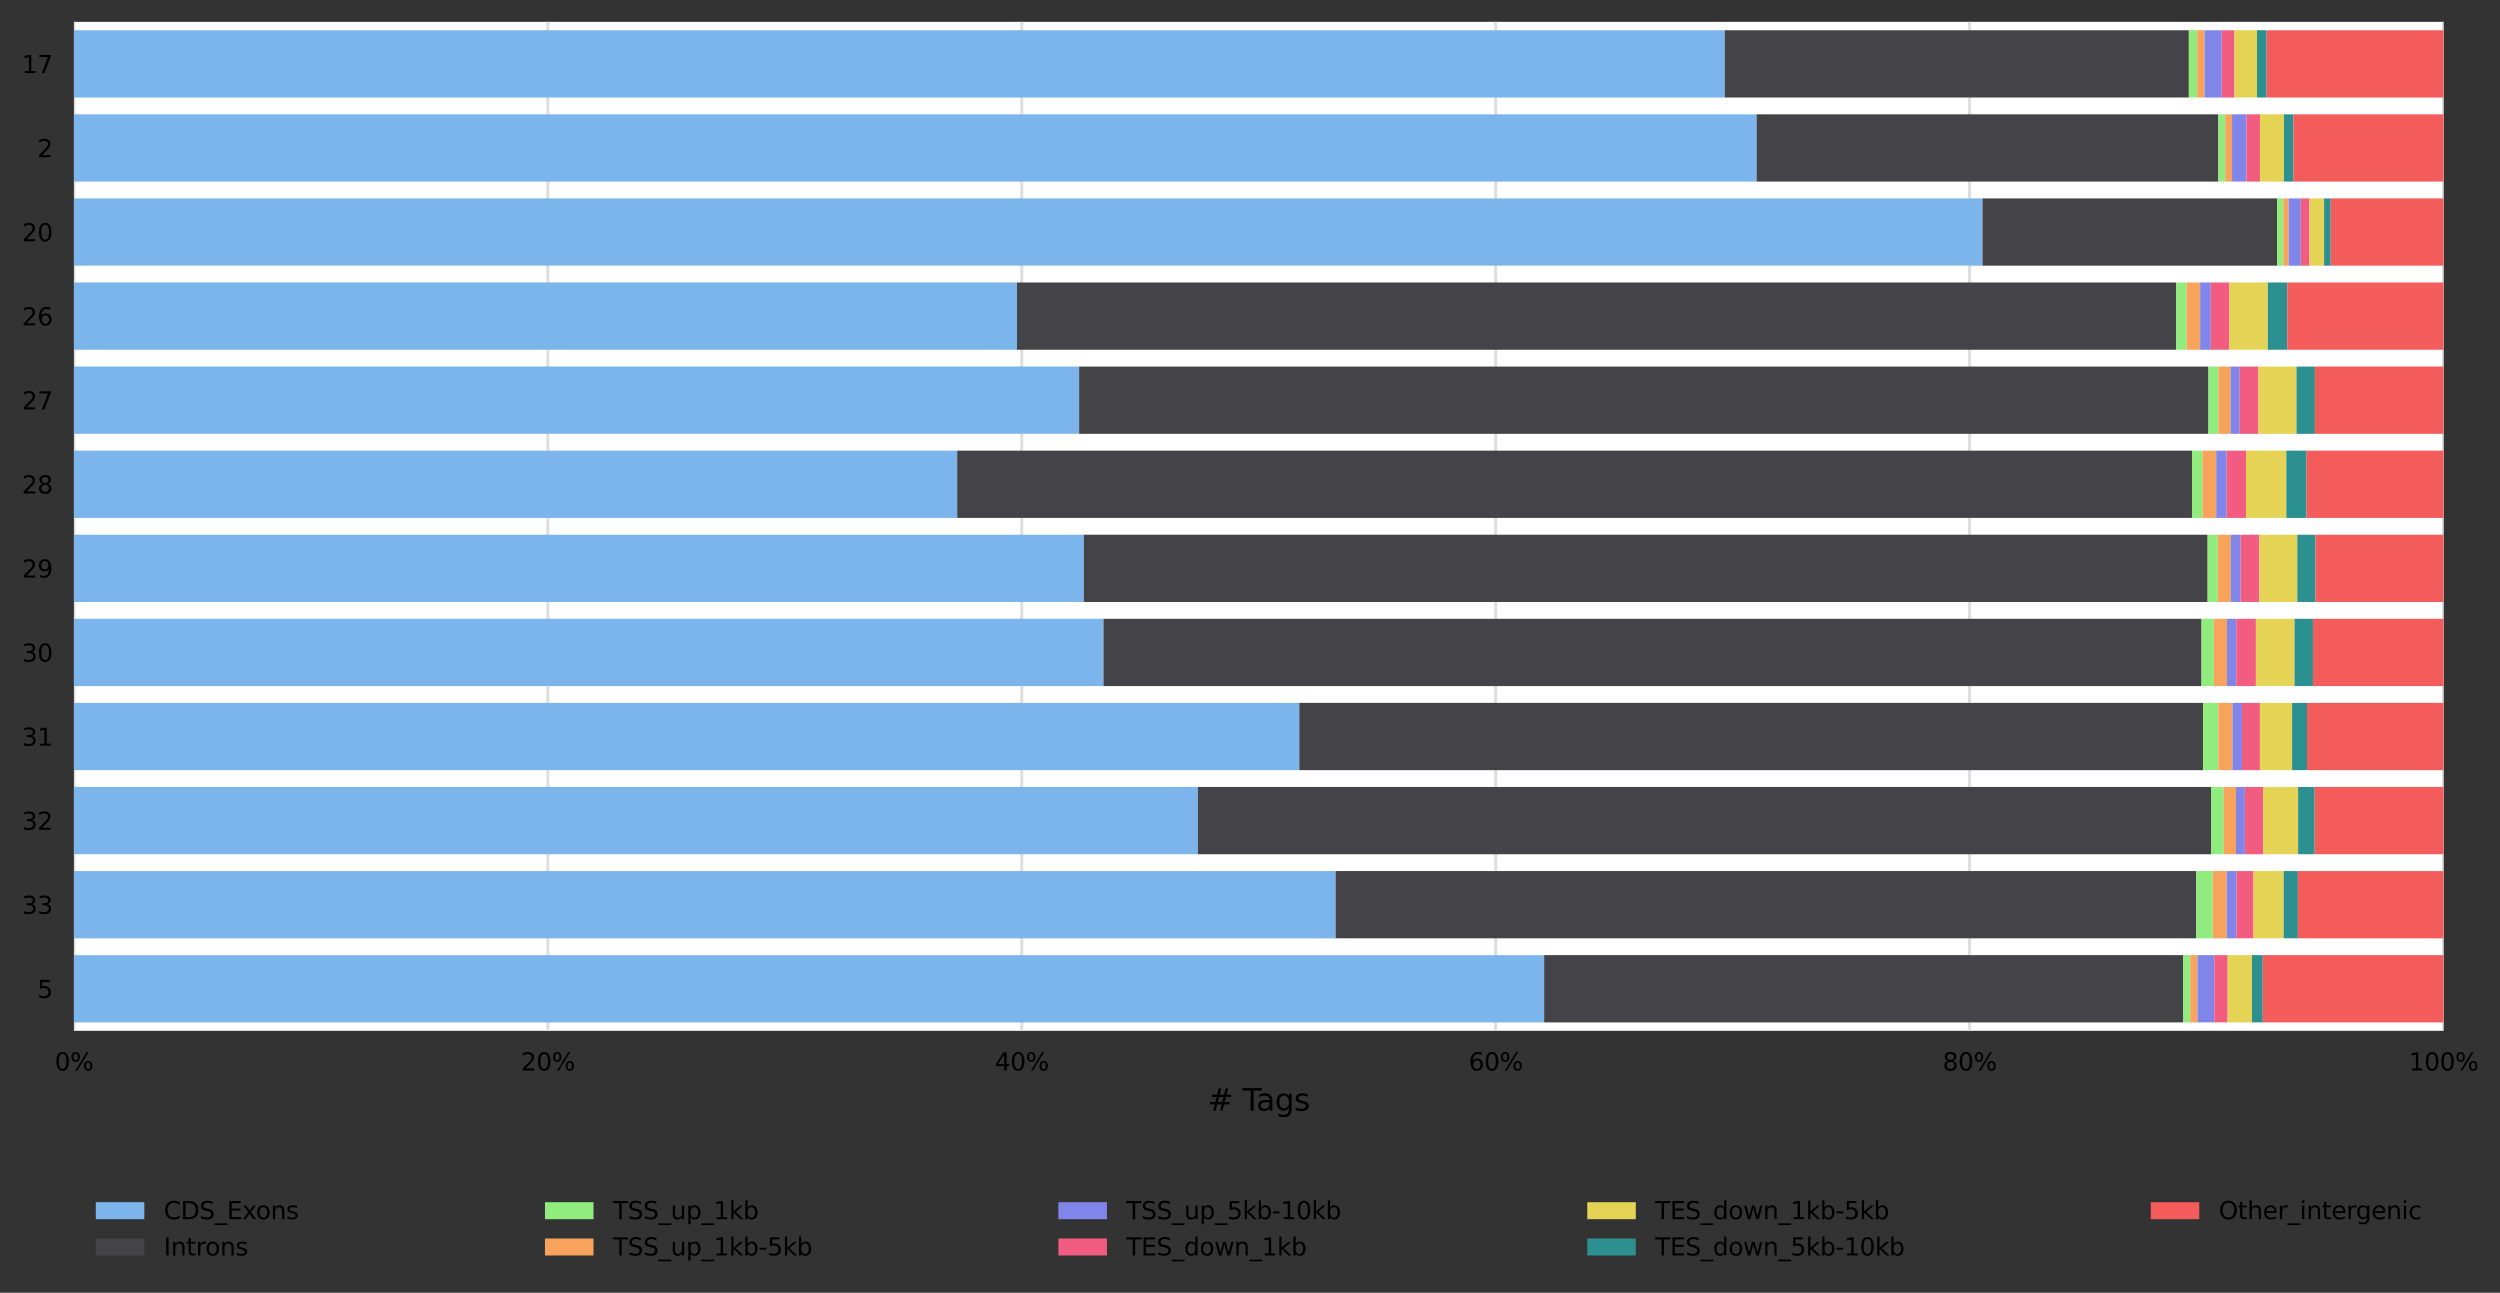<?xml version="1.0" encoding="utf-8" standalone="no"?>
<!DOCTYPE svg PUBLIC "-//W3C//DTD SVG 1.1//EN"
  "http://www.w3.org/Graphics/SVG/1.1/DTD/svg11.dtd">
<svg xmlns:xlink="http://www.w3.org/1999/xlink" width="824.216pt" height="426.2pt" viewBox="0 0 824.216 426.2" xmlns="http://www.w3.org/2000/svg" version="1.1">
 <rect x="0" y="0" width="824.216" height="426.2" fill="#333333" stroke="none"/>
 <defs>
  <style type="text/css">*{stroke-linejoin: round; stroke-linecap: butt}</style>
 </defs>
 <g id="figure_1">
  <g id="axes_1">
   <g id="patch_1">
    <path d="M 24.38 339.84 
L 805.58 339.84 
L 805.58 7.2 
L 24.38 7.2 
z
" style="fill: #ffffff"/>
   </g>
   <g id="matplotlib.axis_1">
    <g id="xtick_1">
     <g id="line2d_1">
      <path d="M 24.38 339.84 
L 24.38 7.2 
" clip-path="url(#pb02e58cb2a)" style="fill: none; stroke: #dedede; stroke-linecap: square"/>
     </g>
     <g id="text_1">
      <!-- 0% -->
      <g transform="translate(18.034 352.919) scale(0.08 -0.08)">
       <defs>
        <path id="DejaVuSans-30" d="M 2034 4250 
Q 1547 4250 1301 3770 
Q 1056 3291 1056 2328 
Q 1056 1369 1301 889 
Q 1547 409 2034 409 
Q 2525 409 2770 889 
Q 3016 1369 3016 2328 
Q 3016 3291 2770 3770 
Q 2525 4250 2034 4250 
z
M 2034 4750 
Q 2819 4750 3233 4129 
Q 3647 3509 3647 2328 
Q 3647 1150 3233 529 
Q 2819 -91 2034 -91 
Q 1250 -91 836 529 
Q 422 1150 422 2328 
Q 422 3509 836 4129 
Q 1250 4750 2034 4750 
z
" transform="scale(0.016)"/>
        <path id="DejaVuSans-25" d="M 4653 2053 
Q 4381 2053 4226 1822 
Q 4072 1591 4072 1178 
Q 4072 772 4226 539 
Q 4381 306 4653 306 
Q 4919 306 5073 539 
Q 5228 772 5228 1178 
Q 5228 1588 5073 1820 
Q 4919 2053 4653 2053 
z
M 4653 2450 
Q 5147 2450 5437 2106 
Q 5728 1763 5728 1178 
Q 5728 594 5436 251 
Q 5144 -91 4653 -91 
Q 4153 -91 3862 251 
Q 3572 594 3572 1178 
Q 3572 1766 3864 2108 
Q 4156 2450 4653 2450 
z
M 1428 4353 
Q 1159 4353 1004 4120 
Q 850 3888 850 3481 
Q 850 3069 1003 2837 
Q 1156 2606 1428 2606 
Q 1700 2606 1854 2837 
Q 2009 3069 2009 3481 
Q 2009 3884 1853 4118 
Q 1697 4353 1428 4353 
z
M 4250 4750 
L 4750 4750 
L 1831 -91 
L 1331 -91 
L 4250 4750 
z
M 1428 4750 
Q 1922 4750 2215 4408 
Q 2509 4066 2509 3481 
Q 2509 2891 2217 2550 
Q 1925 2209 1428 2209 
Q 931 2209 642 2551 
Q 353 2894 353 3481 
Q 353 4063 643 4406 
Q 934 4750 1428 4750 
z
" transform="scale(0.016)"/>
       </defs>
       <use xlink:href="#DejaVuSans-30"/>
       <use xlink:href="#DejaVuSans-25" x="63.623"/>
      </g>
     </g>
    </g>
    <g id="xtick_2">
     <g id="line2d_2">
      <path d="M 180.62 339.84 
L 180.62 7.2 
" clip-path="url(#pb02e58cb2a)" style="fill: none; stroke: #dedede; stroke-linecap: square"/>
     </g>
     <g id="text_2">
      <!-- 20% -->
      <g transform="translate(171.729 352.919) scale(0.08 -0.08)">
       <defs>
        <path id="DejaVuSans-32" d="M 1228 531 
L 3431 531 
L 3431 0 
L 469 0 
L 469 531 
Q 828 903 1448 1529 
Q 2069 2156 2228 2338 
Q 2531 2678 2651 2914 
Q 2772 3150 2772 3378 
Q 2772 3750 2511 3984 
Q 2250 4219 1831 4219 
Q 1534 4219 1204 4116 
Q 875 4013 500 3803 
L 500 4441 
Q 881 4594 1212 4672 
Q 1544 4750 1819 4750 
Q 2544 4750 2975 4387 
Q 3406 4025 3406 3419 
Q 3406 3131 3298 2873 
Q 3191 2616 2906 2266 
Q 2828 2175 2409 1742 
Q 1991 1309 1228 531 
z
" transform="scale(0.016)"/>
       </defs>
       <use xlink:href="#DejaVuSans-32"/>
       <use xlink:href="#DejaVuSans-30" x="63.623"/>
       <use xlink:href="#DejaVuSans-25" x="127.246"/>
      </g>
     </g>
    </g>
    <g id="xtick_3">
     <g id="line2d_3">
      <path d="M 336.86 339.84 
L 336.86 7.2 
" clip-path="url(#pb02e58cb2a)" style="fill: none; stroke: #dedede; stroke-linecap: square"/>
     </g>
     <g id="text_3">
      <!-- 40% -->
      <g transform="translate(327.969 352.919) scale(0.08 -0.08)">
       <defs>
        <path id="DejaVuSans-34" d="M 2419 4116 
L 825 1625 
L 2419 1625 
L 2419 4116 
z
M 2253 4666 
L 3047 4666 
L 3047 1625 
L 3713 1625 
L 3713 1100 
L 3047 1100 
L 3047 0 
L 2419 0 
L 2419 1100 
L 313 1100 
L 313 1709 
L 2253 4666 
z
" transform="scale(0.016)"/>
       </defs>
       <use xlink:href="#DejaVuSans-34"/>
       <use xlink:href="#DejaVuSans-30" x="63.623"/>
       <use xlink:href="#DejaVuSans-25" x="127.246"/>
      </g>
     </g>
    </g>
    <g id="xtick_4">
     <g id="line2d_4">
      <path d="M 493.1 339.84 
L 493.1 7.2 
" clip-path="url(#pb02e58cb2a)" style="fill: none; stroke: #dedede; stroke-linecap: square"/>
     </g>
     <g id="text_4">
      <!-- 60% -->
      <g transform="translate(484.209 352.919) scale(0.08 -0.08)">
       <defs>
        <path id="DejaVuSans-36" d="M 2113 2584 
Q 1688 2584 1439 2293 
Q 1191 2003 1191 1497 
Q 1191 994 1439 701 
Q 1688 409 2113 409 
Q 2538 409 2786 701 
Q 3034 994 3034 1497 
Q 3034 2003 2786 2293 
Q 2538 2584 2113 2584 
z
M 3366 4563 
L 3366 3988 
Q 3128 4100 2886 4159 
Q 2644 4219 2406 4219 
Q 1781 4219 1451 3797 
Q 1122 3375 1075 2522 
Q 1259 2794 1537 2939 
Q 1816 3084 2150 3084 
Q 2853 3084 3261 2657 
Q 3669 2231 3669 1497 
Q 3669 778 3244 343 
Q 2819 -91 2113 -91 
Q 1303 -91 875 529 
Q 447 1150 447 2328 
Q 447 3434 972 4092 
Q 1497 4750 2381 4750 
Q 2619 4750 2861 4703 
Q 3103 4656 3366 4563 
z
" transform="scale(0.016)"/>
       </defs>
       <use xlink:href="#DejaVuSans-36"/>
       <use xlink:href="#DejaVuSans-30" x="63.623"/>
       <use xlink:href="#DejaVuSans-25" x="127.246"/>
      </g>
     </g>
    </g>
    <g id="xtick_5">
     <g id="line2d_5">
      <path d="M 649.34 339.84 
L 649.34 7.2 
" clip-path="url(#pb02e58cb2a)" style="fill: none; stroke: #dedede; stroke-linecap: square"/>
     </g>
     <g id="text_5">
      <!-- 80% -->
      <g transform="translate(640.449 352.919) scale(0.08 -0.08)">
       <defs>
        <path id="DejaVuSans-38" d="M 2034 2216 
Q 1584 2216 1326 1975 
Q 1069 1734 1069 1313 
Q 1069 891 1326 650 
Q 1584 409 2034 409 
Q 2484 409 2743 651 
Q 3003 894 3003 1313 
Q 3003 1734 2745 1975 
Q 2488 2216 2034 2216 
z
M 1403 2484 
Q 997 2584 770 2862 
Q 544 3141 544 3541 
Q 544 4100 942 4425 
Q 1341 4750 2034 4750 
Q 2731 4750 3128 4425 
Q 3525 4100 3525 3541 
Q 3525 3141 3298 2862 
Q 3072 2584 2669 2484 
Q 3125 2378 3379 2068 
Q 3634 1759 3634 1313 
Q 3634 634 3220 271 
Q 2806 -91 2034 -91 
Q 1263 -91 848 271 
Q 434 634 434 1313 
Q 434 1759 690 2068 
Q 947 2378 1403 2484 
z
M 1172 3481 
Q 1172 3119 1398 2916 
Q 1625 2713 2034 2713 
Q 2441 2713 2670 2916 
Q 2900 3119 2900 3481 
Q 2900 3844 2670 4047 
Q 2441 4250 2034 4250 
Q 1625 4250 1398 4047 
Q 1172 3844 1172 3481 
z
" transform="scale(0.016)"/>
       </defs>
       <use xlink:href="#DejaVuSans-38"/>
       <use xlink:href="#DejaVuSans-30" x="63.623"/>
       <use xlink:href="#DejaVuSans-25" x="127.246"/>
      </g>
     </g>
    </g>
    <g id="xtick_6">
     <g id="line2d_6">
      <path d="M 805.58 339.84 
L 805.58 7.2 
" clip-path="url(#pb02e58cb2a)" style="fill: none; stroke: #dedede; stroke-linecap: square"/>
     </g>
     <g id="text_6">
      <!-- 100% -->
      <g transform="translate(794.144 352.919) scale(0.08 -0.08)">
       <defs>
        <path id="DejaVuSans-31" d="M 794 531 
L 1825 531 
L 1825 4091 
L 703 3866 
L 703 4441 
L 1819 4666 
L 2450 4666 
L 2450 531 
L 3481 531 
L 3481 0 
L 794 0 
L 794 531 
z
" transform="scale(0.016)"/>
       </defs>
       <use xlink:href="#DejaVuSans-31"/>
       <use xlink:href="#DejaVuSans-30" x="63.623"/>
       <use xlink:href="#DejaVuSans-30" x="127.246"/>
       <use xlink:href="#DejaVuSans-25" x="190.869"/>
      </g>
     </g>
    </g>
    <g id="text_7">
     <!-- # Tags -->
     <g transform="translate(398.129 366.181) scale(0.1 -0.1)">
      <defs>
       <path id="DejaVuSans-23" d="M 3272 2816 
L 2363 2816 
L 2100 1772 
L 3016 1772 
L 3272 2816 
z
M 2803 4594 
L 2478 3297 
L 3391 3297 
L 3719 4594 
L 4219 4594 
L 3897 3297 
L 4872 3297 
L 4872 2816 
L 3775 2816 
L 3519 1772 
L 4513 1772 
L 4513 1294 
L 3397 1294 
L 3072 0 
L 2572 0 
L 2894 1294 
L 1978 1294 
L 1656 0 
L 1153 0 
L 1478 1294 
L 494 1294 
L 494 1772 
L 1594 1772 
L 1856 2816 
L 850 2816 
L 850 3297 
L 1978 3297 
L 2297 4594 
L 2803 4594 
z
" transform="scale(0.016)"/>
       <path id="DejaVuSans-20" transform="scale(0.016)"/>
       <path id="DejaVuSans-54" d="M -19 4666 
L 3928 4666 
L 3928 4134 
L 2272 4134 
L 2272 0 
L 1638 0 
L 1638 4134 
L -19 4134 
L -19 4666 
z
" transform="scale(0.016)"/>
       <path id="DejaVuSans-61" d="M 2194 1759 
Q 1497 1759 1228 1600 
Q 959 1441 959 1056 
Q 959 750 1161 570 
Q 1363 391 1709 391 
Q 2188 391 2477 730 
Q 2766 1069 2766 1631 
L 2766 1759 
L 2194 1759 
z
M 3341 1997 
L 3341 0 
L 2766 0 
L 2766 531 
Q 2569 213 2275 61 
Q 1981 -91 1556 -91 
Q 1019 -91 701 211 
Q 384 513 384 1019 
Q 384 1609 779 1909 
Q 1175 2209 1959 2209 
L 2766 2209 
L 2766 2266 
Q 2766 2663 2505 2880 
Q 2244 3097 1772 3097 
Q 1472 3097 1187 3025 
Q 903 2953 641 2809 
L 641 3341 
Q 956 3463 1253 3523 
Q 1550 3584 1831 3584 
Q 2591 3584 2966 3190 
Q 3341 2797 3341 1997 
z
" transform="scale(0.016)"/>
       <path id="DejaVuSans-67" d="M 2906 1791 
Q 2906 2416 2648 2759 
Q 2391 3103 1925 3103 
Q 1463 3103 1205 2759 
Q 947 2416 947 1791 
Q 947 1169 1205 825 
Q 1463 481 1925 481 
Q 2391 481 2648 825 
Q 2906 1169 2906 1791 
z
M 3481 434 
Q 3481 -459 3084 -895 
Q 2688 -1331 1869 -1331 
Q 1566 -1331 1297 -1286 
Q 1028 -1241 775 -1147 
L 775 -588 
Q 1028 -725 1275 -790 
Q 1522 -856 1778 -856 
Q 2344 -856 2625 -561 
Q 2906 -266 2906 331 
L 2906 616 
Q 2728 306 2450 153 
Q 2172 0 1784 0 
Q 1141 0 747 490 
Q 353 981 353 1791 
Q 353 2603 747 3093 
Q 1141 3584 1784 3584 
Q 2172 3584 2450 3431 
Q 2728 3278 2906 2969 
L 2906 3500 
L 3481 3500 
L 3481 434 
z
" transform="scale(0.016)"/>
       <path id="DejaVuSans-73" d="M 2834 3397 
L 2834 2853 
Q 2591 2978 2328 3040 
Q 2066 3103 1784 3103 
Q 1356 3103 1142 2972 
Q 928 2841 928 2578 
Q 928 2378 1081 2264 
Q 1234 2150 1697 2047 
L 1894 2003 
Q 2506 1872 2764 1633 
Q 3022 1394 3022 966 
Q 3022 478 2636 193 
Q 2250 -91 1575 -91 
Q 1294 -91 989 -36 
Q 684 19 347 128 
L 347 722 
Q 666 556 975 473 
Q 1284 391 1588 391 
Q 1994 391 2212 530 
Q 2431 669 2431 922 
Q 2431 1156 2273 1281 
Q 2116 1406 1581 1522 
L 1381 1569 
Q 847 1681 609 1914 
Q 372 2147 372 2553 
Q 372 3047 722 3315 
Q 1072 3584 1716 3584 
Q 2034 3584 2315 3537 
Q 2597 3491 2834 3397 
z
" transform="scale(0.016)"/>
      </defs>
      <use xlink:href="#DejaVuSans-23"/>
      <use xlink:href="#DejaVuSans-20" x="83.789"/>
      <use xlink:href="#DejaVuSans-54" x="115.576"/>
      <use xlink:href="#DejaVuSans-61" x="160.16"/>
      <use xlink:href="#DejaVuSans-67" x="221.439"/>
      <use xlink:href="#DejaVuSans-73" x="284.916"/>
     </g>
    </g>
   </g>
   <g id="matplotlib.axis_2">
    <g id="ytick_1">
     <g id="text_8">
      <!-- 17 -->
      <g transform="translate(7.2 24.099) scale(0.08 -0.08)">
       <defs>
        <path id="DejaVuSans-37" d="M 525 4666 
L 3525 4666 
L 3525 4397 
L 1831 0 
L 1172 0 
L 2766 4134 
L 525 4134 
L 525 4666 
z
" transform="scale(0.016)"/>
       </defs>
       <use xlink:href="#DejaVuSans-31"/>
       <use xlink:href="#DejaVuSans-37" x="63.623"/>
      </g>
     </g>
    </g>
    <g id="ytick_2">
     <g id="text_9">
      <!-- 2 -->
      <g transform="translate(12.29 51.819) scale(0.08 -0.08)">
       <use xlink:href="#DejaVuSans-32"/>
      </g>
     </g>
    </g>
    <g id="ytick_3">
     <g id="text_10">
      <!-- 20 -->
      <g transform="translate(7.2 79.539) scale(0.08 -0.08)">
       <use xlink:href="#DejaVuSans-32"/>
       <use xlink:href="#DejaVuSans-30" x="63.623"/>
      </g>
     </g>
    </g>
    <g id="ytick_4">
     <g id="text_11">
      <!-- 26 -->
      <g transform="translate(7.2 107.259) scale(0.08 -0.08)">
       <use xlink:href="#DejaVuSans-32"/>
       <use xlink:href="#DejaVuSans-36" x="63.623"/>
      </g>
     </g>
    </g>
    <g id="ytick_5">
     <g id="text_12">
      <!-- 27 -->
      <g transform="translate(7.2 134.979) scale(0.08 -0.08)">
       <use xlink:href="#DejaVuSans-32"/>
       <use xlink:href="#DejaVuSans-37" x="63.623"/>
      </g>
     </g>
    </g>
    <g id="ytick_6">
     <g id="text_13">
      <!-- 28 -->
      <g transform="translate(7.2 162.699) scale(0.08 -0.08)">
       <use xlink:href="#DejaVuSans-32"/>
       <use xlink:href="#DejaVuSans-38" x="63.623"/>
      </g>
     </g>
    </g>
    <g id="ytick_7">
     <g id="text_14">
      <!-- 29 -->
      <g transform="translate(7.2 190.419) scale(0.08 -0.08)">
       <defs>
        <path id="DejaVuSans-39" d="M 703 97 
L 703 672 
Q 941 559 1184 500 
Q 1428 441 1663 441 
Q 2288 441 2617 861 
Q 2947 1281 2994 2138 
Q 2813 1869 2534 1725 
Q 2256 1581 1919 1581 
Q 1219 1581 811 2004 
Q 403 2428 403 3163 
Q 403 3881 828 4315 
Q 1253 4750 1959 4750 
Q 2769 4750 3195 4129 
Q 3622 3509 3622 2328 
Q 3622 1225 3098 567 
Q 2575 -91 1691 -91 
Q 1453 -91 1209 -44 
Q 966 3 703 97 
z
M 1959 2075 
Q 2384 2075 2632 2365 
Q 2881 2656 2881 3163 
Q 2881 3666 2632 3958 
Q 2384 4250 1959 4250 
Q 1534 4250 1286 3958 
Q 1038 3666 1038 3163 
Q 1038 2656 1286 2365 
Q 1534 2075 1959 2075 
z
" transform="scale(0.016)"/>
       </defs>
       <use xlink:href="#DejaVuSans-32"/>
       <use xlink:href="#DejaVuSans-39" x="63.623"/>
      </g>
     </g>
    </g>
    <g id="ytick_8">
     <g id="text_15">
      <!-- 30 -->
      <g transform="translate(7.2 218.139) scale(0.08 -0.08)">
       <defs>
        <path id="DejaVuSans-33" d="M 2597 2516 
Q 3050 2419 3304 2112 
Q 3559 1806 3559 1356 
Q 3559 666 3084 287 
Q 2609 -91 1734 -91 
Q 1441 -91 1130 -33 
Q 819 25 488 141 
L 488 750 
Q 750 597 1062 519 
Q 1375 441 1716 441 
Q 2309 441 2620 675 
Q 2931 909 2931 1356 
Q 2931 1769 2642 2001 
Q 2353 2234 1838 2234 
L 1294 2234 
L 1294 2753 
L 1863 2753 
Q 2328 2753 2575 2939 
Q 2822 3125 2822 3475 
Q 2822 3834 2567 4026 
Q 2313 4219 1838 4219 
Q 1578 4219 1281 4162 
Q 984 4106 628 3988 
L 628 4550 
Q 988 4650 1302 4700 
Q 1616 4750 1894 4750 
Q 2613 4750 3031 4423 
Q 3450 4097 3450 3541 
Q 3450 3153 3228 2886 
Q 3006 2619 2597 2516 
z
" transform="scale(0.016)"/>
       </defs>
       <use xlink:href="#DejaVuSans-33"/>
       <use xlink:href="#DejaVuSans-30" x="63.623"/>
      </g>
     </g>
    </g>
    <g id="ytick_9">
     <g id="text_16">
      <!-- 31 -->
      <g transform="translate(7.2 245.859) scale(0.08 -0.08)">
       <use xlink:href="#DejaVuSans-33"/>
       <use xlink:href="#DejaVuSans-31" x="63.623"/>
      </g>
     </g>
    </g>
    <g id="ytick_10">
     <g id="text_17">
      <!-- 32 -->
      <g transform="translate(7.2 273.579) scale(0.08 -0.08)">
       <use xlink:href="#DejaVuSans-33"/>
       <use xlink:href="#DejaVuSans-32" x="63.623"/>
      </g>
     </g>
    </g>
    <g id="ytick_11">
     <g id="text_18">
      <!-- 33 -->
      <g transform="translate(7.2 301.299) scale(0.08 -0.08)">
       <use xlink:href="#DejaVuSans-33"/>
       <use xlink:href="#DejaVuSans-33" x="63.623"/>
      </g>
     </g>
    </g>
    <g id="ytick_12">
     <g id="text_19">
      <!-- 5 -->
      <g transform="translate(12.29 329.019) scale(0.08 -0.08)">
       <defs>
        <path id="DejaVuSans-35" d="M 691 4666 
L 3169 4666 
L 3169 4134 
L 1269 4134 
L 1269 2991 
Q 1406 3038 1543 3061 
Q 1681 3084 1819 3084 
Q 2600 3084 3056 2656 
Q 3513 2228 3513 1497 
Q 3513 744 3044 326 
Q 2575 -91 1722 -91 
Q 1428 -91 1123 -41 
Q 819 9 494 109 
L 494 744 
Q 775 591 1075 516 
Q 1375 441 1709 441 
Q 2250 441 2565 725 
Q 2881 1009 2881 1497 
Q 2881 1984 2565 2268 
Q 2250 2553 1709 2553 
Q 1456 2553 1204 2497 
Q 953 2441 691 2322 
L 691 4666 
z
" transform="scale(0.016)"/>
       </defs>
       <use xlink:href="#DejaVuSans-35"/>
      </g>
     </g>
    </g>
   </g>
   <g id="patch_2">
    <path d="M 24.38 9.972 
L 568.611 9.972 
L 568.611 32.148 
L 24.38 32.148 
z
" clip-path="url(#pb02e58cb2a)" style="fill: #7cb5ec"/>
   </g>
   <g id="patch_3">
    <path d="M 24.38 37.692 
L 579.127 37.692 
L 579.127 59.868 
L 24.38 59.868 
z
" clip-path="url(#pb02e58cb2a)" style="fill: #7cb5ec"/>
   </g>
   <g id="patch_4">
    <path d="M 24.38 65.412 
L 653.601 65.412 
L 653.601 87.588 
L 24.38 87.588 
z
" clip-path="url(#pb02e58cb2a)" style="fill: #7cb5ec"/>
   </g>
   <g id="patch_5">
    <path d="M 24.38 93.132 
L 335.283 93.132 
L 335.283 115.308 
L 24.38 115.308 
z
" clip-path="url(#pb02e58cb2a)" style="fill: #7cb5ec"/>
   </g>
   <g id="patch_6">
    <path d="M 24.38 120.852 
L 355.781 120.852 
L 355.781 143.028 
L 24.38 143.028 
z
" clip-path="url(#pb02e58cb2a)" style="fill: #7cb5ec"/>
   </g>
   <g id="patch_7">
    <path d="M 24.38 148.572 
L 315.568 148.572 
L 315.568 170.748 
L 24.38 170.748 
z
" clip-path="url(#pb02e58cb2a)" style="fill: #7cb5ec"/>
   </g>
   <g id="patch_8">
    <path d="M 24.38 176.292 
L 357.332 176.292 
L 357.332 198.468 
L 24.38 198.468 
z
" clip-path="url(#pb02e58cb2a)" style="fill: #7cb5ec"/>
   </g>
   <g id="patch_9">
    <path d="M 24.38 204.012 
L 363.798 204.012 
L 363.798 226.188 
L 24.38 226.188 
z
" clip-path="url(#pb02e58cb2a)" style="fill: #7cb5ec"/>
   </g>
   <g id="patch_10">
    <path d="M 24.38 231.732 
L 428.358 231.732 
L 428.358 253.908 
L 24.38 253.908 
z
" clip-path="url(#pb02e58cb2a)" style="fill: #7cb5ec"/>
   </g>
   <g id="patch_11">
    <path d="M 24.38 259.452 
L 394.906 259.452 
L 394.906 281.628 
L 24.38 281.628 
z
" clip-path="url(#pb02e58cb2a)" style="fill: #7cb5ec"/>
   </g>
   <g id="patch_12">
    <path d="M 24.38 287.172 
L 440.325 287.172 
L 440.325 309.348 
L 24.38 309.348 
z
" clip-path="url(#pb02e58cb2a)" style="fill: #7cb5ec"/>
   </g>
   <g id="patch_13">
    <path d="M 24.38 314.892 
L 509.089 314.892 
L 509.089 337.068 
L 24.38 337.068 
z
" clip-path="url(#pb02e58cb2a)" style="fill: #7cb5ec"/>
   </g>
   <g id="patch_14">
    <path d="M 568.611 9.972 
L 721.632 9.972 
L 721.632 32.148 
L 568.611 32.148 
z
" clip-path="url(#pb02e58cb2a)" style="fill: #434348"/>
   </g>
   <g id="patch_15">
    <path d="M 579.127 37.692 
L 731.367 37.692 
L 731.367 59.868 
L 579.127 59.868 
z
" clip-path="url(#pb02e58cb2a)" style="fill: #434348"/>
   </g>
   <g id="patch_16">
    <path d="M 653.601 65.412 
L 750.704 65.412 
L 750.704 87.588 
L 653.601 87.588 
z
" clip-path="url(#pb02e58cb2a)" style="fill: #434348"/>
   </g>
   <g id="patch_17">
    <path d="M 335.283 93.132 
L 717.5 93.132 
L 717.5 115.308 
L 335.283 115.308 
z
" clip-path="url(#pb02e58cb2a)" style="fill: #434348"/>
   </g>
   <g id="patch_18">
    <path d="M 355.781 120.852 
L 728.104 120.852 
L 728.104 143.028 
L 355.781 143.028 
z
" clip-path="url(#pb02e58cb2a)" style="fill: #434348"/>
   </g>
   <g id="patch_19">
    <path d="M 315.568 148.572 
L 722.698 148.572 
L 722.698 170.748 
L 315.568 170.748 
z
" clip-path="url(#pb02e58cb2a)" style="fill: #434348"/>
   </g>
   <g id="patch_20">
    <path d="M 357.332 176.292 
L 727.822 176.292 
L 727.822 198.468 
L 357.332 198.468 
z
" clip-path="url(#pb02e58cb2a)" style="fill: #434348"/>
   </g>
   <g id="patch_21">
    <path d="M 363.798 204.012 
L 725.809 204.012 
L 725.809 226.188 
L 363.798 226.188 
z
" clip-path="url(#pb02e58cb2a)" style="fill: #434348"/>
   </g>
   <g id="patch_22">
    <path d="M 428.358 231.732 
L 726.331 231.732 
L 726.331 253.908 
L 428.358 253.908 
z
" clip-path="url(#pb02e58cb2a)" style="fill: #434348"/>
   </g>
   <g id="patch_23">
    <path d="M 394.906 259.452 
L 729.049 259.452 
L 729.049 281.628 
L 394.906 281.628 
z
" clip-path="url(#pb02e58cb2a)" style="fill: #434348"/>
   </g>
   <g id="patch_24">
    <path d="M 440.325 287.172 
L 724.111 287.172 
L 724.111 309.348 
L 440.325 309.348 
z
" clip-path="url(#pb02e58cb2a)" style="fill: #434348"/>
   </g>
   <g id="patch_25">
    <path d="M 509.089 314.892 
L 719.813 314.892 
L 719.813 337.068 
L 509.089 337.068 
z
" clip-path="url(#pb02e58cb2a)" style="fill: #434348"/>
   </g>
   <g id="patch_26">
    <path d="M 721.632 9.972 
L 724.399 9.972 
L 724.399 32.148 
L 721.632 32.148 
z
" clip-path="url(#pb02e58cb2a)" style="fill: #90ed7d"/>
   </g>
   <g id="patch_27">
    <path d="M 731.367 37.692 
L 733.653 37.692 
L 733.653 59.868 
L 731.367 59.868 
z
" clip-path="url(#pb02e58cb2a)" style="fill: #90ed7d"/>
   </g>
   <g id="patch_28">
    <path d="M 750.704 65.412 
L 752.79 65.412 
L 752.79 87.588 
L 750.704 87.588 
z
" clip-path="url(#pb02e58cb2a)" style="fill: #90ed7d"/>
   </g>
   <g id="patch_29">
    <path d="M 717.5 93.132 
L 720.871 93.132 
L 720.871 115.308 
L 717.5 115.308 
z
" clip-path="url(#pb02e58cb2a)" style="fill: #90ed7d"/>
   </g>
   <g id="patch_30">
    <path d="M 728.104 120.852 
L 731.372 120.852 
L 731.372 143.028 
L 728.104 143.028 
z
" clip-path="url(#pb02e58cb2a)" style="fill: #90ed7d"/>
   </g>
   <g id="patch_31">
    <path d="M 722.698 148.572 
L 726.102 148.572 
L 726.102 170.748 
L 722.698 170.748 
z
" clip-path="url(#pb02e58cb2a)" style="fill: #90ed7d"/>
   </g>
   <g id="patch_32">
    <path d="M 727.822 176.292 
L 731.205 176.292 
L 731.205 198.468 
L 727.822 198.468 
z
" clip-path="url(#pb02e58cb2a)" style="fill: #90ed7d"/>
   </g>
   <g id="patch_33">
    <path d="M 725.809 204.012 
L 729.866 204.012 
L 729.866 226.188 
L 725.809 226.188 
z
" clip-path="url(#pb02e58cb2a)" style="fill: #90ed7d"/>
   </g>
   <g id="patch_34">
    <path d="M 726.331 231.732 
L 731.339 231.732 
L 731.339 253.908 
L 726.331 253.908 
z
" clip-path="url(#pb02e58cb2a)" style="fill: #90ed7d"/>
   </g>
   <g id="patch_35">
    <path d="M 729.049 259.452 
L 733.135 259.452 
L 733.135 281.628 
L 729.049 281.628 
z
" clip-path="url(#pb02e58cb2a)" style="fill: #90ed7d"/>
   </g>
   <g id="patch_36">
    <path d="M 724.111 287.172 
L 729.512 287.172 
L 729.512 309.348 
L 724.111 309.348 
z
" clip-path="url(#pb02e58cb2a)" style="fill: #90ed7d"/>
   </g>
   <g id="patch_37">
    <path d="M 719.813 314.892 
L 722.085 314.892 
L 722.085 337.068 
L 719.813 337.068 
z
" clip-path="url(#pb02e58cb2a)" style="fill: #90ed7d"/>
   </g>
   <g id="patch_38">
    <path d="M 724.399 9.972 
L 726.821 9.972 
L 726.821 32.148 
L 724.399 32.148 
z
" clip-path="url(#pb02e58cb2a)" style="fill: #f7a35c"/>
   </g>
   <g id="patch_39">
    <path d="M 733.653 37.692 
L 735.88 37.692 
L 735.88 59.868 
L 733.653 59.868 
z
" clip-path="url(#pb02e58cb2a)" style="fill: #f7a35c"/>
   </g>
   <g id="patch_40">
    <path d="M 752.79 65.412 
L 754.536 65.412 
L 754.536 87.588 
L 752.79 87.588 
z
" clip-path="url(#pb02e58cb2a)" style="fill: #f7a35c"/>
   </g>
   <g id="patch_41">
    <path d="M 720.871 93.132 
L 725.358 93.132 
L 725.358 115.308 
L 720.871 115.308 
z
" clip-path="url(#pb02e58cb2a)" style="fill: #f7a35c"/>
   </g>
   <g id="patch_42">
    <path d="M 731.372 120.852 
L 735.394 120.852 
L 735.394 143.028 
L 731.372 143.028 
z
" clip-path="url(#pb02e58cb2a)" style="fill: #f7a35c"/>
   </g>
   <g id="patch_43">
    <path d="M 726.102 148.572 
L 730.648 148.572 
L 730.648 170.748 
L 726.102 170.748 
z
" clip-path="url(#pb02e58cb2a)" style="fill: #f7a35c"/>
   </g>
   <g id="patch_44">
    <path d="M 731.205 176.292 
L 735.468 176.292 
L 735.468 198.468 
L 731.205 198.468 
z
" clip-path="url(#pb02e58cb2a)" style="fill: #f7a35c"/>
   </g>
   <g id="patch_45">
    <path d="M 729.866 204.012 
L 734.216 204.012 
L 734.216 226.188 
L 729.866 226.188 
z
" clip-path="url(#pb02e58cb2a)" style="fill: #f7a35c"/>
   </g>
   <g id="patch_46">
    <path d="M 731.339 231.732 
L 735.998 231.732 
L 735.998 253.908 
L 731.339 253.908 
z
" clip-path="url(#pb02e58cb2a)" style="fill: #f7a35c"/>
   </g>
   <g id="patch_47">
    <path d="M 733.135 259.452 
L 737.181 259.452 
L 737.181 281.628 
L 733.135 281.628 
z
" clip-path="url(#pb02e58cb2a)" style="fill: #f7a35c"/>
   </g>
   <g id="patch_48">
    <path d="M 729.512 287.172 
L 734.13 287.172 
L 734.13 309.348 
L 729.512 309.348 
z
" clip-path="url(#pb02e58cb2a)" style="fill: #f7a35c"/>
   </g>
   <g id="patch_49">
    <path d="M 722.085 314.892 
L 724.483 314.892 
L 724.483 337.068 
L 722.085 337.068 
z
" clip-path="url(#pb02e58cb2a)" style="fill: #f7a35c"/>
   </g>
   <g id="patch_50">
    <path d="M 726.821 9.972 
L 732.474 9.972 
L 732.474 32.148 
L 726.821 32.148 
z
" clip-path="url(#pb02e58cb2a)" style="fill: #8085e9"/>
   </g>
   <g id="patch_51">
    <path d="M 735.88 37.692 
L 740.629 37.692 
L 740.629 59.868 
L 735.88 59.868 
z
" clip-path="url(#pb02e58cb2a)" style="fill: #8085e9"/>
   </g>
   <g id="patch_52">
    <path d="M 754.536 65.412 
L 758.53 65.412 
L 758.53 87.588 
L 754.536 87.588 
z
" clip-path="url(#pb02e58cb2a)" style="fill: #8085e9"/>
   </g>
   <g id="patch_53">
    <path d="M 725.358 93.132 
L 728.859 93.132 
L 728.859 115.308 
L 725.358 115.308 
z
" clip-path="url(#pb02e58cb2a)" style="fill: #8085e9"/>
   </g>
   <g id="patch_54">
    <path d="M 735.394 120.852 
L 738.389 120.852 
L 738.389 143.028 
L 735.394 143.028 
z
" clip-path="url(#pb02e58cb2a)" style="fill: #8085e9"/>
   </g>
   <g id="patch_55">
    <path d="M 730.648 148.572 
L 734.112 148.572 
L 734.112 170.748 
L 730.648 170.748 
z
" clip-path="url(#pb02e58cb2a)" style="fill: #8085e9"/>
   </g>
   <g id="patch_56">
    <path d="M 735.468 176.292 
L 738.692 176.292 
L 738.692 198.468 
L 735.468 198.468 
z
" clip-path="url(#pb02e58cb2a)" style="fill: #8085e9"/>
   </g>
   <g id="patch_57">
    <path d="M 734.216 204.012 
L 737.275 204.012 
L 737.275 226.188 
L 734.216 226.188 
z
" clip-path="url(#pb02e58cb2a)" style="fill: #8085e9"/>
   </g>
   <g id="patch_58">
    <path d="M 735.998 231.732 
L 739.151 231.732 
L 739.151 253.908 
L 735.998 253.908 
z
" clip-path="url(#pb02e58cb2a)" style="fill: #8085e9"/>
   </g>
   <g id="patch_59">
    <path d="M 737.181 259.452 
L 740.103 259.452 
L 740.103 281.628 
L 737.181 281.628 
z
" clip-path="url(#pb02e58cb2a)" style="fill: #8085e9"/>
   </g>
   <g id="patch_60">
    <path d="M 734.13 287.172 
L 737.336 287.172 
L 737.336 309.348 
L 734.13 309.348 
z
" clip-path="url(#pb02e58cb2a)" style="fill: #8085e9"/>
   </g>
   <g id="patch_61">
    <path d="M 724.483 314.892 
L 730.023 314.892 
L 730.023 337.068 
L 724.483 337.068 
z
" clip-path="url(#pb02e58cb2a)" style="fill: #8085e9"/>
   </g>
   <g id="patch_62">
    <path d="M 732.474 9.972 
L 736.693 9.972 
L 736.693 32.148 
L 732.474 32.148 
z
" clip-path="url(#pb02e58cb2a)" style="fill: #f15c80"/>
   </g>
   <g id="patch_63">
    <path d="M 740.629 37.692 
L 745.079 37.692 
L 745.079 59.868 
L 740.629 59.868 
z
" clip-path="url(#pb02e58cb2a)" style="fill: #f15c80"/>
   </g>
   <g id="patch_64">
    <path d="M 758.53 65.412 
L 761.412 65.412 
L 761.412 87.588 
L 758.53 87.588 
z
" clip-path="url(#pb02e58cb2a)" style="fill: #f15c80"/>
   </g>
   <g id="patch_65">
    <path d="M 728.859 93.132 
L 734.992 93.132 
L 734.992 115.308 
L 728.859 115.308 
z
" clip-path="url(#pb02e58cb2a)" style="fill: #f15c80"/>
   </g>
   <g id="patch_66">
    <path d="M 738.389 120.852 
L 744.563 120.852 
L 744.563 143.028 
L 738.389 143.028 
z
" clip-path="url(#pb02e58cb2a)" style="fill: #f15c80"/>
   </g>
   <g id="patch_67">
    <path d="M 734.112 148.572 
L 740.471 148.572 
L 740.471 170.748 
L 734.112 170.748 
z
" clip-path="url(#pb02e58cb2a)" style="fill: #f15c80"/>
   </g>
   <g id="patch_68">
    <path d="M 738.692 176.292 
L 744.881 176.292 
L 744.881 198.468 
L 738.692 198.468 
z
" clip-path="url(#pb02e58cb2a)" style="fill: #f15c80"/>
   </g>
   <g id="patch_69">
    <path d="M 737.275 204.012 
L 743.738 204.012 
L 743.738 226.188 
L 737.275 226.188 
z
" clip-path="url(#pb02e58cb2a)" style="fill: #f15c80"/>
   </g>
   <g id="patch_70">
    <path d="M 739.151 231.732 
L 745.064 231.732 
L 745.064 253.908 
L 739.151 253.908 
z
" clip-path="url(#pb02e58cb2a)" style="fill: #f15c80"/>
   </g>
   <g id="patch_71">
    <path d="M 740.103 259.452 
L 746.119 259.452 
L 746.119 281.628 
L 740.103 281.628 
z
" clip-path="url(#pb02e58cb2a)" style="fill: #f15c80"/>
   </g>
   <g id="patch_72">
    <path d="M 737.336 287.172 
L 742.956 287.172 
L 742.956 309.348 
L 737.336 309.348 
z
" clip-path="url(#pb02e58cb2a)" style="fill: #f15c80"/>
   </g>
   <g id="patch_73">
    <path d="M 730.023 314.892 
L 734.418 314.892 
L 734.418 337.068 
L 730.023 337.068 
z
" clip-path="url(#pb02e58cb2a)" style="fill: #f15c80"/>
   </g>
   <g id="patch_74">
    <path d="M 736.693 9.972 
L 744.106 9.972 
L 744.106 32.148 
L 736.693 32.148 
z
" clip-path="url(#pb02e58cb2a)" style="fill: #e4d354"/>
   </g>
   <g id="patch_75">
    <path d="M 745.079 37.692 
L 752.985 37.692 
L 752.985 59.868 
L 745.079 59.868 
z
" clip-path="url(#pb02e58cb2a)" style="fill: #e4d354"/>
   </g>
   <g id="patch_76">
    <path d="M 761.412 65.412 
L 766.218 65.412 
L 766.218 87.588 
L 761.412 87.588 
z
" clip-path="url(#pb02e58cb2a)" style="fill: #e4d354"/>
   </g>
   <g id="patch_77">
    <path d="M 734.992 93.132 
L 747.668 93.132 
L 747.668 115.308 
L 734.992 115.308 
z
" clip-path="url(#pb02e58cb2a)" style="fill: #e4d354"/>
   </g>
   <g id="patch_78">
    <path d="M 744.563 120.852 
L 757.131 120.852 
L 757.131 143.028 
L 744.563 143.028 
z
" clip-path="url(#pb02e58cb2a)" style="fill: #e4d354"/>
   </g>
   <g id="patch_79">
    <path d="M 740.471 148.572 
L 753.777 148.572 
L 753.777 170.748 
L 740.471 170.748 
z
" clip-path="url(#pb02e58cb2a)" style="fill: #e4d354"/>
   </g>
   <g id="patch_80">
    <path d="M 744.881 176.292 
L 757.382 176.292 
L 757.382 198.468 
L 744.881 198.468 
z
" clip-path="url(#pb02e58cb2a)" style="fill: #e4d354"/>
   </g>
   <g id="patch_81">
    <path d="M 743.738 204.012 
L 756.474 204.012 
L 756.474 226.188 
L 743.738 226.188 
z
" clip-path="url(#pb02e58cb2a)" style="fill: #e4d354"/>
   </g>
   <g id="patch_82">
    <path d="M 745.064 231.732 
L 755.681 231.732 
L 755.681 253.908 
L 745.064 253.908 
z
" clip-path="url(#pb02e58cb2a)" style="fill: #e4d354"/>
   </g>
   <g id="patch_83">
    <path d="M 746.119 259.452 
L 757.652 259.452 
L 757.652 281.628 
L 746.119 281.628 
z
" clip-path="url(#pb02e58cb2a)" style="fill: #e4d354"/>
   </g>
   <g id="patch_84">
    <path d="M 742.956 287.172 
L 752.903 287.172 
L 752.903 309.348 
L 742.956 309.348 
z
" clip-path="url(#pb02e58cb2a)" style="fill: #e4d354"/>
   </g>
   <g id="patch_85">
    <path d="M 734.418 314.892 
L 742.456 314.892 
L 742.456 337.068 
L 734.418 337.068 
z
" clip-path="url(#pb02e58cb2a)" style="fill: #e4d354"/>
   </g>
   <g id="patch_86">
    <path d="M 744.106 9.972 
L 747.275 9.972 
L 747.275 32.148 
L 744.106 32.148 
z
" clip-path="url(#pb02e58cb2a)" style="fill: #2b908f"/>
   </g>
   <g id="patch_87">
    <path d="M 752.985 37.692 
L 756.139 37.692 
L 756.139 59.868 
L 752.985 59.868 
z
" clip-path="url(#pb02e58cb2a)" style="fill: #2b908f"/>
   </g>
   <g id="patch_88">
    <path d="M 766.218 65.412 
L 768.413 65.412 
L 768.413 87.588 
L 766.218 87.588 
z
" clip-path="url(#pb02e58cb2a)" style="fill: #2b908f"/>
   </g>
   <g id="patch_89">
    <path d="M 747.668 93.132 
L 754.096 93.132 
L 754.096 115.308 
L 747.668 115.308 
z
" clip-path="url(#pb02e58cb2a)" style="fill: #2b908f"/>
   </g>
   <g id="patch_90">
    <path d="M 757.131 120.852 
L 763.184 120.852 
L 763.184 143.028 
L 757.131 143.028 
z
" clip-path="url(#pb02e58cb2a)" style="fill: #2b908f"/>
   </g>
   <g id="patch_91">
    <path d="M 753.777 148.572 
L 760.45 148.572 
L 760.45 170.748 
L 753.777 170.748 
z
" clip-path="url(#pb02e58cb2a)" style="fill: #2b908f"/>
   </g>
   <g id="patch_92">
    <path d="M 757.382 176.292 
L 763.397 176.292 
L 763.397 198.468 
L 757.382 198.468 
z
" clip-path="url(#pb02e58cb2a)" style="fill: #2b908f"/>
   </g>
   <g id="patch_93">
    <path d="M 756.474 204.012 
L 762.552 204.012 
L 762.552 226.188 
L 756.474 226.188 
z
" clip-path="url(#pb02e58cb2a)" style="fill: #2b908f"/>
   </g>
   <g id="patch_94">
    <path d="M 755.681 231.732 
L 760.593 231.732 
L 760.593 253.908 
L 755.681 253.908 
z
" clip-path="url(#pb02e58cb2a)" style="fill: #2b908f"/>
   </g>
   <g id="patch_95">
    <path d="M 757.652 259.452 
L 763.112 259.452 
L 763.112 281.628 
L 757.652 281.628 
z
" clip-path="url(#pb02e58cb2a)" style="fill: #2b908f"/>
   </g>
   <g id="patch_96">
    <path d="M 752.903 287.172 
L 757.57 287.172 
L 757.57 309.348 
L 752.903 309.348 
z
" clip-path="url(#pb02e58cb2a)" style="fill: #2b908f"/>
   </g>
   <g id="patch_97">
    <path d="M 742.456 314.892 
L 745.99 314.892 
L 745.99 337.068 
L 742.456 337.068 
z
" clip-path="url(#pb02e58cb2a)" style="fill: #2b908f"/>
   </g>
   <g id="patch_98">
    <path d="M 747.275 9.972 
L 805.58 9.972 
L 805.58 32.148 
L 747.275 32.148 
z
" clip-path="url(#pb02e58cb2a)" style="fill: #f45b5b"/>
   </g>
   <g id="patch_99">
    <path d="M 756.139 37.692 
L 805.58 37.692 
L 805.58 59.868 
L 756.139 59.868 
z
" clip-path="url(#pb02e58cb2a)" style="fill: #f45b5b"/>
   </g>
   <g id="patch_100">
    <path d="M 768.413 65.412 
L 805.58 65.412 
L 805.58 87.588 
L 768.413 87.588 
z
" clip-path="url(#pb02e58cb2a)" style="fill: #f45b5b"/>
   </g>
   <g id="patch_101">
    <path d="M 754.096 93.132 
L 805.58 93.132 
L 805.58 115.308 
L 754.096 115.308 
z
" clip-path="url(#pb02e58cb2a)" style="fill: #f45b5b"/>
   </g>
   <g id="patch_102">
    <path d="M 763.184 120.852 
L 805.58 120.852 
L 805.58 143.028 
L 763.184 143.028 
z
" clip-path="url(#pb02e58cb2a)" style="fill: #f45b5b"/>
   </g>
   <g id="patch_103">
    <path d="M 760.45 148.572 
L 805.58 148.572 
L 805.58 170.748 
L 760.45 170.748 
z
" clip-path="url(#pb02e58cb2a)" style="fill: #f45b5b"/>
   </g>
   <g id="patch_104">
    <path d="M 763.397 176.292 
L 805.58 176.292 
L 805.58 198.468 
L 763.397 198.468 
z
" clip-path="url(#pb02e58cb2a)" style="fill: #f45b5b"/>
   </g>
   <g id="patch_105">
    <path d="M 762.552 204.012 
L 805.58 204.012 
L 805.58 226.188 
L 762.552 226.188 
z
" clip-path="url(#pb02e58cb2a)" style="fill: #f45b5b"/>
   </g>
   <g id="patch_106">
    <path d="M 760.593 231.732 
L 805.58 231.732 
L 805.58 253.908 
L 760.593 253.908 
z
" clip-path="url(#pb02e58cb2a)" style="fill: #f45b5b"/>
   </g>
   <g id="patch_107">
    <path d="M 763.112 259.452 
L 805.58 259.452 
L 805.58 281.628 
L 763.112 281.628 
z
" clip-path="url(#pb02e58cb2a)" style="fill: #f45b5b"/>
   </g>
   <g id="patch_108">
    <path d="M 757.57 287.172 
L 805.58 287.172 
L 805.58 309.348 
L 757.57 309.348 
z
" clip-path="url(#pb02e58cb2a)" style="fill: #f45b5b"/>
   </g>
   <g id="patch_109">
    <path d="M 745.99 314.892 
L 805.58 314.892 
L 805.58 337.068 
L 745.99 337.068 
z
" clip-path="url(#pb02e58cb2a)" style="fill: #f45b5b"/>
   </g>
   <g id="text_20">
    <!-- RSeQC: Read Distribution -->
    <g transform="translate(312.984 -20.52) scale(0.16 -0.16)">
     <defs>
      <path id="DejaVuSans-52" d="M 2841 2188 
Q 3044 2119 3236 1894 
Q 3428 1669 3622 1275 
L 4263 0 
L 3584 0 
L 2988 1197 
Q 2756 1666 2539 1819 
Q 2322 1972 1947 1972 
L 1259 1972 
L 1259 0 
L 628 0 
L 628 4666 
L 2053 4666 
Q 2853 4666 3247 4331 
Q 3641 3997 3641 3322 
Q 3641 2881 3436 2590 
Q 3231 2300 2841 2188 
z
M 1259 4147 
L 1259 2491 
L 2053 2491 
Q 2509 2491 2742 2702 
Q 2975 2913 2975 3322 
Q 2975 3731 2742 3939 
Q 2509 4147 2053 4147 
L 1259 4147 
z
" transform="scale(0.016)"/>
      <path id="DejaVuSans-53" d="M 3425 4513 
L 3425 3897 
Q 3066 4069 2747 4153 
Q 2428 4238 2131 4238 
Q 1616 4238 1336 4038 
Q 1056 3838 1056 3469 
Q 1056 3159 1242 3001 
Q 1428 2844 1947 2747 
L 2328 2669 
Q 3034 2534 3370 2195 
Q 3706 1856 3706 1288 
Q 3706 609 3251 259 
Q 2797 -91 1919 -91 
Q 1588 -91 1214 -16 
Q 841 59 441 206 
L 441 856 
Q 825 641 1194 531 
Q 1563 422 1919 422 
Q 2459 422 2753 634 
Q 3047 847 3047 1241 
Q 3047 1584 2836 1778 
Q 2625 1972 2144 2069 
L 1759 2144 
Q 1053 2284 737 2584 
Q 422 2884 422 3419 
Q 422 4038 858 4394 
Q 1294 4750 2059 4750 
Q 2388 4750 2728 4690 
Q 3069 4631 3425 4513 
z
" transform="scale(0.016)"/>
      <path id="DejaVuSans-65" d="M 3597 1894 
L 3597 1613 
L 953 1613 
Q 991 1019 1311 708 
Q 1631 397 2203 397 
Q 2534 397 2845 478 
Q 3156 559 3463 722 
L 3463 178 
Q 3153 47 2828 -22 
Q 2503 -91 2169 -91 
Q 1331 -91 842 396 
Q 353 884 353 1716 
Q 353 2575 817 3079 
Q 1281 3584 2069 3584 
Q 2775 3584 3186 3129 
Q 3597 2675 3597 1894 
z
M 3022 2063 
Q 3016 2534 2758 2815 
Q 2500 3097 2075 3097 
Q 1594 3097 1305 2825 
Q 1016 2553 972 2059 
L 3022 2063 
z
" transform="scale(0.016)"/>
      <path id="DejaVuSans-51" d="M 2522 4238 
Q 1834 4238 1429 3725 
Q 1025 3213 1025 2328 
Q 1025 1447 1429 934 
Q 1834 422 2522 422 
Q 3209 422 3611 934 
Q 4013 1447 4013 2328 
Q 4013 3213 3611 3725 
Q 3209 4238 2522 4238 
z
M 3406 84 
L 4238 -825 
L 3475 -825 
L 2784 -78 
Q 2681 -84 2626 -87 
Q 2572 -91 2522 -91 
Q 1538 -91 948 567 
Q 359 1225 359 2328 
Q 359 3434 948 4092 
Q 1538 4750 2522 4750 
Q 3503 4750 4090 4092 
Q 4678 3434 4678 2328 
Q 4678 1516 4351 937 
Q 4025 359 3406 84 
z
" transform="scale(0.016)"/>
      <path id="DejaVuSans-43" d="M 4122 4306 
L 4122 3641 
Q 3803 3938 3442 4084 
Q 3081 4231 2675 4231 
Q 1875 4231 1450 3742 
Q 1025 3253 1025 2328 
Q 1025 1406 1450 917 
Q 1875 428 2675 428 
Q 3081 428 3442 575 
Q 3803 722 4122 1019 
L 4122 359 
Q 3791 134 3420 21 
Q 3050 -91 2638 -91 
Q 1578 -91 968 557 
Q 359 1206 359 2328 
Q 359 3453 968 4101 
Q 1578 4750 2638 4750 
Q 3056 4750 3426 4639 
Q 3797 4528 4122 4306 
z
" transform="scale(0.016)"/>
      <path id="DejaVuSans-3a" d="M 750 794 
L 1409 794 
L 1409 0 
L 750 0 
L 750 794 
z
M 750 3309 
L 1409 3309 
L 1409 2516 
L 750 2516 
L 750 3309 
z
" transform="scale(0.016)"/>
      <path id="DejaVuSans-64" d="M 2906 2969 
L 2906 4863 
L 3481 4863 
L 3481 0 
L 2906 0 
L 2906 525 
Q 2725 213 2448 61 
Q 2172 -91 1784 -91 
Q 1150 -91 751 415 
Q 353 922 353 1747 
Q 353 2572 751 3078 
Q 1150 3584 1784 3584 
Q 2172 3584 2448 3432 
Q 2725 3281 2906 2969 
z
M 947 1747 
Q 947 1113 1208 752 
Q 1469 391 1925 391 
Q 2381 391 2643 752 
Q 2906 1113 2906 1747 
Q 2906 2381 2643 2742 
Q 2381 3103 1925 3103 
Q 1469 3103 1208 2742 
Q 947 2381 947 1747 
z
" transform="scale(0.016)"/>
      <path id="DejaVuSans-44" d="M 1259 4147 
L 1259 519 
L 2022 519 
Q 2988 519 3436 956 
Q 3884 1394 3884 2338 
Q 3884 3275 3436 3711 
Q 2988 4147 2022 4147 
L 1259 4147 
z
M 628 4666 
L 1925 4666 
Q 3281 4666 3915 4102 
Q 4550 3538 4550 2338 
Q 4550 1131 3912 565 
Q 3275 0 1925 0 
L 628 0 
L 628 4666 
z
" transform="scale(0.016)"/>
      <path id="DejaVuSans-69" d="M 603 3500 
L 1178 3500 
L 1178 0 
L 603 0 
L 603 3500 
z
M 603 4863 
L 1178 4863 
L 1178 4134 
L 603 4134 
L 603 4863 
z
" transform="scale(0.016)"/>
      <path id="DejaVuSans-74" d="M 1172 4494 
L 1172 3500 
L 2356 3500 
L 2356 3053 
L 1172 3053 
L 1172 1153 
Q 1172 725 1289 603 
Q 1406 481 1766 481 
L 2356 481 
L 2356 0 
L 1766 0 
Q 1100 0 847 248 
Q 594 497 594 1153 
L 594 3053 
L 172 3053 
L 172 3500 
L 594 3500 
L 594 4494 
L 1172 4494 
z
" transform="scale(0.016)"/>
      <path id="DejaVuSans-72" d="M 2631 2963 
Q 2534 3019 2420 3045 
Q 2306 3072 2169 3072 
Q 1681 3072 1420 2755 
Q 1159 2438 1159 1844 
L 1159 0 
L 581 0 
L 581 3500 
L 1159 3500 
L 1159 2956 
Q 1341 3275 1631 3429 
Q 1922 3584 2338 3584 
Q 2397 3584 2469 3576 
Q 2541 3569 2628 3553 
L 2631 2963 
z
" transform="scale(0.016)"/>
      <path id="DejaVuSans-62" d="M 3116 1747 
Q 3116 2381 2855 2742 
Q 2594 3103 2138 3103 
Q 1681 3103 1420 2742 
Q 1159 2381 1159 1747 
Q 1159 1113 1420 752 
Q 1681 391 2138 391 
Q 2594 391 2855 752 
Q 3116 1113 3116 1747 
z
M 1159 2969 
Q 1341 3281 1617 3432 
Q 1894 3584 2278 3584 
Q 2916 3584 3314 3078 
Q 3713 2572 3713 1747 
Q 3713 922 3314 415 
Q 2916 -91 2278 -91 
Q 1894 -91 1617 61 
Q 1341 213 1159 525 
L 1159 0 
L 581 0 
L 581 4863 
L 1159 4863 
L 1159 2969 
z
" transform="scale(0.016)"/>
      <path id="DejaVuSans-75" d="M 544 1381 
L 544 3500 
L 1119 3500 
L 1119 1403 
Q 1119 906 1312 657 
Q 1506 409 1894 409 
Q 2359 409 2629 706 
Q 2900 1003 2900 1516 
L 2900 3500 
L 3475 3500 
L 3475 0 
L 2900 0 
L 2900 538 
Q 2691 219 2414 64 
Q 2138 -91 1772 -91 
Q 1169 -91 856 284 
Q 544 659 544 1381 
z
M 1991 3584 
L 1991 3584 
z
" transform="scale(0.016)"/>
      <path id="DejaVuSans-6f" d="M 1959 3097 
Q 1497 3097 1228 2736 
Q 959 2375 959 1747 
Q 959 1119 1226 758 
Q 1494 397 1959 397 
Q 2419 397 2687 759 
Q 2956 1122 2956 1747 
Q 2956 2369 2687 2733 
Q 2419 3097 1959 3097 
z
M 1959 3584 
Q 2709 3584 3137 3096 
Q 3566 2609 3566 1747 
Q 3566 888 3137 398 
Q 2709 -91 1959 -91 
Q 1206 -91 779 398 
Q 353 888 353 1747 
Q 353 2609 779 3096 
Q 1206 3584 1959 3584 
z
" transform="scale(0.016)"/>
      <path id="DejaVuSans-6e" d="M 3513 2113 
L 3513 0 
L 2938 0 
L 2938 2094 
Q 2938 2591 2744 2837 
Q 2550 3084 2163 3084 
Q 1697 3084 1428 2787 
Q 1159 2491 1159 1978 
L 1159 0 
L 581 0 
L 581 3500 
L 1159 3500 
L 1159 2956 
Q 1366 3272 1645 3428 
Q 1925 3584 2291 3584 
Q 2894 3584 3203 3211 
Q 3513 2838 3513 2113 
z
" transform="scale(0.016)"/>
     </defs>
     <use xlink:href="#DejaVuSans-52"/>
     <use xlink:href="#DejaVuSans-53" x="69.482"/>
     <use xlink:href="#DejaVuSans-65" x="132.959"/>
     <use xlink:href="#DejaVuSans-51" x="194.482"/>
     <use xlink:href="#DejaVuSans-43" x="273.193"/>
     <use xlink:href="#DejaVuSans-3a" x="343.018"/>
     <use xlink:href="#DejaVuSans-20" x="376.709"/>
     <use xlink:href="#DejaVuSans-52" x="408.496"/>
     <use xlink:href="#DejaVuSans-65" x="473.479"/>
     <use xlink:href="#DejaVuSans-61" x="535.002"/>
     <use xlink:href="#DejaVuSans-64" x="596.281"/>
     <use xlink:href="#DejaVuSans-20" x="659.758"/>
     <use xlink:href="#DejaVuSans-44" x="691.545"/>
     <use xlink:href="#DejaVuSans-69" x="768.547"/>
     <use xlink:href="#DejaVuSans-73" x="796.33"/>
     <use xlink:href="#DejaVuSans-74" x="848.43"/>
     <use xlink:href="#DejaVuSans-72" x="887.639"/>
     <use xlink:href="#DejaVuSans-69" x="928.752"/>
     <use xlink:href="#DejaVuSans-62" x="956.535"/>
     <use xlink:href="#DejaVuSans-75" x="1020.012"/>
     <use xlink:href="#DejaVuSans-74" x="1083.391"/>
     <use xlink:href="#DejaVuSans-69" x="1122.6"/>
     <use xlink:href="#DejaVuSans-6f" x="1150.383"/>
     <use xlink:href="#DejaVuSans-6e" x="1211.564"/>
    </g>
   </g>
   <g id="legend_1">
    <g id="patch_110">
     <path d="M 31.58 401.949 
L 47.58 401.949 
L 47.58 396.349 
L 31.58 396.349 
z
" style="fill: #7cb5ec"/>
    </g>
    <g id="text_21">
     <!-- CDS_Exons -->
     <g transform="translate(53.98 401.949) scale(0.08 -0.08)">
      <defs>
       <path id="DejaVuSans-5f" d="M 3263 -1063 
L 3263 -1509 
L -63 -1509 
L -63 -1063 
L 3263 -1063 
z
" transform="scale(0.016)"/>
       <path id="DejaVuSans-45" d="M 628 4666 
L 3578 4666 
L 3578 4134 
L 1259 4134 
L 1259 2753 
L 3481 2753 
L 3481 2222 
L 1259 2222 
L 1259 531 
L 3634 531 
L 3634 0 
L 628 0 
L 628 4666 
z
" transform="scale(0.016)"/>
       <path id="DejaVuSans-78" d="M 3513 3500 
L 2247 1797 
L 3578 0 
L 2900 0 
L 1881 1375 
L 863 0 
L 184 0 
L 1544 1831 
L 300 3500 
L 978 3500 
L 1906 2253 
L 2834 3500 
L 3513 3500 
z
" transform="scale(0.016)"/>
      </defs>
      <use xlink:href="#DejaVuSans-43"/>
      <use xlink:href="#DejaVuSans-44" x="69.824"/>
      <use xlink:href="#DejaVuSans-53" x="146.826"/>
      <use xlink:href="#DejaVuSans-5f" x="210.303"/>
      <use xlink:href="#DejaVuSans-45" x="260.303"/>
      <use xlink:href="#DejaVuSans-78" x="323.486"/>
      <use xlink:href="#DejaVuSans-6f" x="379.541"/>
      <use xlink:href="#DejaVuSans-6e" x="440.723"/>
      <use xlink:href="#DejaVuSans-73" x="504.102"/>
     </g>
    </g>
    <g id="patch_111">
     <path d="M 31.58 413.914 
L 47.58 413.914 
L 47.58 408.314 
L 31.58 408.314 
z
" style="fill: #434348"/>
    </g>
    <g id="text_22">
     <!-- Introns -->
     <g transform="translate(53.98 413.914) scale(0.08 -0.08)">
      <defs>
       <path id="DejaVuSans-49" d="M 628 4666 
L 1259 4666 
L 1259 0 
L 628 0 
L 628 4666 
z
" transform="scale(0.016)"/>
      </defs>
      <use xlink:href="#DejaVuSans-49"/>
      <use xlink:href="#DejaVuSans-6e" x="29.492"/>
      <use xlink:href="#DejaVuSans-74" x="92.871"/>
      <use xlink:href="#DejaVuSans-72" x="132.08"/>
      <use xlink:href="#DejaVuSans-6f" x="170.943"/>
      <use xlink:href="#DejaVuSans-6e" x="232.125"/>
      <use xlink:href="#DejaVuSans-73" x="295.504"/>
     </g>
    </g>
    <g id="patch_112">
     <path d="M 179.667 401.949 
L 195.667 401.949 
L 195.667 396.349 
L 179.667 396.349 
z
" style="fill: #90ed7d"/>
    </g>
    <g id="text_23">
     <!-- TSS_up_1kb -->
     <g transform="translate(202.067 401.949) scale(0.08 -0.08)">
      <defs>
       <path id="DejaVuSans-70" d="M 1159 525 
L 1159 -1331 
L 581 -1331 
L 581 3500 
L 1159 3500 
L 1159 2969 
Q 1341 3281 1617 3432 
Q 1894 3584 2278 3584 
Q 2916 3584 3314 3078 
Q 3713 2572 3713 1747 
Q 3713 922 3314 415 
Q 2916 -91 2278 -91 
Q 1894 -91 1617 61 
Q 1341 213 1159 525 
z
M 3116 1747 
Q 3116 2381 2855 2742 
Q 2594 3103 2138 3103 
Q 1681 3103 1420 2742 
Q 1159 2381 1159 1747 
Q 1159 1113 1420 752 
Q 1681 391 2138 391 
Q 2594 391 2855 752 
Q 3116 1113 3116 1747 
z
" transform="scale(0.016)"/>
       <path id="DejaVuSans-6b" d="M 581 4863 
L 1159 4863 
L 1159 1991 
L 2875 3500 
L 3609 3500 
L 1753 1863 
L 3688 0 
L 2938 0 
L 1159 1709 
L 1159 0 
L 581 0 
L 581 4863 
z
" transform="scale(0.016)"/>
      </defs>
      <use xlink:href="#DejaVuSans-54"/>
      <use xlink:href="#DejaVuSans-53" x="61.084"/>
      <use xlink:href="#DejaVuSans-53" x="124.561"/>
      <use xlink:href="#DejaVuSans-5f" x="188.037"/>
      <use xlink:href="#DejaVuSans-75" x="238.037"/>
      <use xlink:href="#DejaVuSans-70" x="301.416"/>
      <use xlink:href="#DejaVuSans-5f" x="364.893"/>
      <use xlink:href="#DejaVuSans-31" x="414.893"/>
      <use xlink:href="#DejaVuSans-6b" x="478.516"/>
      <use xlink:href="#DejaVuSans-62" x="536.426"/>
     </g>
    </g>
    <g id="patch_113">
     <path d="M 179.667 413.914 
L 195.667 413.914 
L 195.667 408.314 
L 179.667 408.314 
z
" style="fill: #f7a35c"/>
    </g>
    <g id="text_24">
     <!-- TSS_up_1kb-5kb -->
     <g transform="translate(202.067 413.914) scale(0.08 -0.08)">
      <defs>
       <path id="DejaVuSans-2d" d="M 313 2009 
L 1997 2009 
L 1997 1497 
L 313 1497 
L 313 2009 
z
" transform="scale(0.016)"/>
      </defs>
      <use xlink:href="#DejaVuSans-54"/>
      <use xlink:href="#DejaVuSans-53" x="61.084"/>
      <use xlink:href="#DejaVuSans-53" x="124.561"/>
      <use xlink:href="#DejaVuSans-5f" x="188.037"/>
      <use xlink:href="#DejaVuSans-75" x="238.037"/>
      <use xlink:href="#DejaVuSans-70" x="301.416"/>
      <use xlink:href="#DejaVuSans-5f" x="364.893"/>
      <use xlink:href="#DejaVuSans-31" x="414.893"/>
      <use xlink:href="#DejaVuSans-6b" x="478.516"/>
      <use xlink:href="#DejaVuSans-62" x="536.426"/>
      <use xlink:href="#DejaVuSans-2d" x="599.902"/>
      <use xlink:href="#DejaVuSans-35" x="635.986"/>
      <use xlink:href="#DejaVuSans-6b" x="699.609"/>
      <use xlink:href="#DejaVuSans-62" x="757.52"/>
     </g>
    </g>
    <g id="patch_114">
     <path d="M 348.938 401.949 
L 364.938 401.949 
L 364.938 396.349 
L 348.938 396.349 
z
" style="fill: #8085e9"/>
    </g>
    <g id="text_25">
     <!-- TSS_up_5kb-10kb -->
     <g transform="translate(371.337 401.949) scale(0.08 -0.08)">
      <use xlink:href="#DejaVuSans-54"/>
      <use xlink:href="#DejaVuSans-53" x="61.084"/>
      <use xlink:href="#DejaVuSans-53" x="124.561"/>
      <use xlink:href="#DejaVuSans-5f" x="188.037"/>
      <use xlink:href="#DejaVuSans-75" x="238.037"/>
      <use xlink:href="#DejaVuSans-70" x="301.416"/>
      <use xlink:href="#DejaVuSans-5f" x="364.893"/>
      <use xlink:href="#DejaVuSans-35" x="414.893"/>
      <use xlink:href="#DejaVuSans-6b" x="478.516"/>
      <use xlink:href="#DejaVuSans-62" x="536.426"/>
      <use xlink:href="#DejaVuSans-2d" x="599.902"/>
      <use xlink:href="#DejaVuSans-31" x="635.986"/>
      <use xlink:href="#DejaVuSans-30" x="699.609"/>
      <use xlink:href="#DejaVuSans-6b" x="763.232"/>
      <use xlink:href="#DejaVuSans-62" x="821.143"/>
     </g>
    </g>
    <g id="patch_115">
     <path d="M 348.938 413.914 
L 364.938 413.914 
L 364.938 408.314 
L 348.938 408.314 
z
" style="fill: #f15c80"/>
    </g>
    <g id="text_26">
     <!-- TES_down_1kb -->
     <g transform="translate(371.337 413.914) scale(0.08 -0.08)">
      <defs>
       <path id="DejaVuSans-77" d="M 269 3500 
L 844 3500 
L 1563 769 
L 2278 3500 
L 2956 3500 
L 3675 769 
L 4391 3500 
L 4966 3500 
L 4050 0 
L 3372 0 
L 2619 2869 
L 1863 0 
L 1184 0 
L 269 3500 
z
" transform="scale(0.016)"/>
      </defs>
      <use xlink:href="#DejaVuSans-54"/>
      <use xlink:href="#DejaVuSans-45" x="61.084"/>
      <use xlink:href="#DejaVuSans-53" x="124.268"/>
      <use xlink:href="#DejaVuSans-5f" x="187.744"/>
      <use xlink:href="#DejaVuSans-64" x="237.744"/>
      <use xlink:href="#DejaVuSans-6f" x="301.221"/>
      <use xlink:href="#DejaVuSans-77" x="362.402"/>
      <use xlink:href="#DejaVuSans-6e" x="444.189"/>
      <use xlink:href="#DejaVuSans-5f" x="507.568"/>
      <use xlink:href="#DejaVuSans-31" x="557.568"/>
      <use xlink:href="#DejaVuSans-6b" x="621.191"/>
      <use xlink:href="#DejaVuSans-62" x="679.102"/>
     </g>
    </g>
    <g id="patch_116">
     <path d="M 523.298 401.949 
L 539.298 401.949 
L 539.298 396.349 
L 523.298 396.349 
z
" style="fill: #e4d354"/>
    </g>
    <g id="text_27">
     <!-- TES_down_1kb-5kb -->
     <g transform="translate(545.698 401.949) scale(0.08 -0.08)">
      <use xlink:href="#DejaVuSans-54"/>
      <use xlink:href="#DejaVuSans-45" x="61.084"/>
      <use xlink:href="#DejaVuSans-53" x="124.268"/>
      <use xlink:href="#DejaVuSans-5f" x="187.744"/>
      <use xlink:href="#DejaVuSans-64" x="237.744"/>
      <use xlink:href="#DejaVuSans-6f" x="301.221"/>
      <use xlink:href="#DejaVuSans-77" x="362.402"/>
      <use xlink:href="#DejaVuSans-6e" x="444.189"/>
      <use xlink:href="#DejaVuSans-5f" x="507.568"/>
      <use xlink:href="#DejaVuSans-31" x="557.568"/>
      <use xlink:href="#DejaVuSans-6b" x="621.191"/>
      <use xlink:href="#DejaVuSans-62" x="679.102"/>
      <use xlink:href="#DejaVuSans-2d" x="742.578"/>
      <use xlink:href="#DejaVuSans-35" x="778.662"/>
      <use xlink:href="#DejaVuSans-6b" x="842.285"/>
      <use xlink:href="#DejaVuSans-62" x="900.195"/>
     </g>
    </g>
    <g id="patch_117">
     <path d="M 523.298 413.914 
L 539.298 413.914 
L 539.298 408.314 
L 523.298 408.314 
z
" style="fill: #2b908f"/>
    </g>
    <g id="text_28">
     <!-- TES_down_5kb-10kb -->
     <g transform="translate(545.698 413.914) scale(0.08 -0.08)">
      <use xlink:href="#DejaVuSans-54"/>
      <use xlink:href="#DejaVuSans-45" x="61.084"/>
      <use xlink:href="#DejaVuSans-53" x="124.268"/>
      <use xlink:href="#DejaVuSans-5f" x="187.744"/>
      <use xlink:href="#DejaVuSans-64" x="237.744"/>
      <use xlink:href="#DejaVuSans-6f" x="301.221"/>
      <use xlink:href="#DejaVuSans-77" x="362.402"/>
      <use xlink:href="#DejaVuSans-6e" x="444.189"/>
      <use xlink:href="#DejaVuSans-5f" x="507.568"/>
      <use xlink:href="#DejaVuSans-35" x="557.568"/>
      <use xlink:href="#DejaVuSans-6b" x="621.191"/>
      <use xlink:href="#DejaVuSans-62" x="679.102"/>
      <use xlink:href="#DejaVuSans-2d" x="742.578"/>
      <use xlink:href="#DejaVuSans-31" x="778.662"/>
      <use xlink:href="#DejaVuSans-30" x="842.285"/>
      <use xlink:href="#DejaVuSans-6b" x="905.908"/>
      <use xlink:href="#DejaVuSans-62" x="963.818"/>
     </g>
    </g>
    <g id="patch_118">
     <path d="M 709.072 401.949 
L 725.072 401.949 
L 725.072 396.349 
L 709.072 396.349 
z
" style="fill: #f45b5b"/>
    </g>
    <g id="text_29">
     <!-- Other_intergenic -->
     <g transform="translate(731.472 401.949) scale(0.08 -0.08)">
      <defs>
       <path id="DejaVuSans-4f" d="M 2522 4238 
Q 1834 4238 1429 3725 
Q 1025 3213 1025 2328 
Q 1025 1447 1429 934 
Q 1834 422 2522 422 
Q 3209 422 3611 934 
Q 4013 1447 4013 2328 
Q 4013 3213 3611 3725 
Q 3209 4238 2522 4238 
z
M 2522 4750 
Q 3503 4750 4090 4092 
Q 4678 3434 4678 2328 
Q 4678 1225 4090 567 
Q 3503 -91 2522 -91 
Q 1538 -91 948 565 
Q 359 1222 359 2328 
Q 359 3434 948 4092 
Q 1538 4750 2522 4750 
z
" transform="scale(0.016)"/>
       <path id="DejaVuSans-68" d="M 3513 2113 
L 3513 0 
L 2938 0 
L 2938 2094 
Q 2938 2591 2744 2837 
Q 2550 3084 2163 3084 
Q 1697 3084 1428 2787 
Q 1159 2491 1159 1978 
L 1159 0 
L 581 0 
L 581 4863 
L 1159 4863 
L 1159 2956 
Q 1366 3272 1645 3428 
Q 1925 3584 2291 3584 
Q 2894 3584 3203 3211 
Q 3513 2838 3513 2113 
z
" transform="scale(0.016)"/>
       <path id="DejaVuSans-63" d="M 3122 3366 
L 3122 2828 
Q 2878 2963 2633 3030 
Q 2388 3097 2138 3097 
Q 1578 3097 1268 2742 
Q 959 2388 959 1747 
Q 959 1106 1268 751 
Q 1578 397 2138 397 
Q 2388 397 2633 464 
Q 2878 531 3122 666 
L 3122 134 
Q 2881 22 2623 -34 
Q 2366 -91 2075 -91 
Q 1284 -91 818 406 
Q 353 903 353 1747 
Q 353 2603 823 3093 
Q 1294 3584 2113 3584 
Q 2378 3584 2631 3529 
Q 2884 3475 3122 3366 
z
" transform="scale(0.016)"/>
      </defs>
      <use xlink:href="#DejaVuSans-4f"/>
      <use xlink:href="#DejaVuSans-74" x="78.711"/>
      <use xlink:href="#DejaVuSans-68" x="117.92"/>
      <use xlink:href="#DejaVuSans-65" x="181.299"/>
      <use xlink:href="#DejaVuSans-72" x="242.822"/>
      <use xlink:href="#DejaVuSans-5f" x="283.936"/>
      <use xlink:href="#DejaVuSans-69" x="333.936"/>
      <use xlink:href="#DejaVuSans-6e" x="361.719"/>
      <use xlink:href="#DejaVuSans-74" x="425.098"/>
      <use xlink:href="#DejaVuSans-65" x="464.307"/>
      <use xlink:href="#DejaVuSans-72" x="525.83"/>
      <use xlink:href="#DejaVuSans-67" x="565.193"/>
      <use xlink:href="#DejaVuSans-65" x="628.67"/>
      <use xlink:href="#DejaVuSans-6e" x="690.193"/>
      <use xlink:href="#DejaVuSans-69" x="753.572"/>
      <use xlink:href="#DejaVuSans-63" x="781.355"/>
     </g>
    </g>
   </g>
  </g>
 </g>
 <defs>
  <clipPath id="pb02e58cb2a">
   <rect x="24.38" y="7.2" width="781.2" height="332.64"/>
  </clipPath>
 </defs>
</svg>
